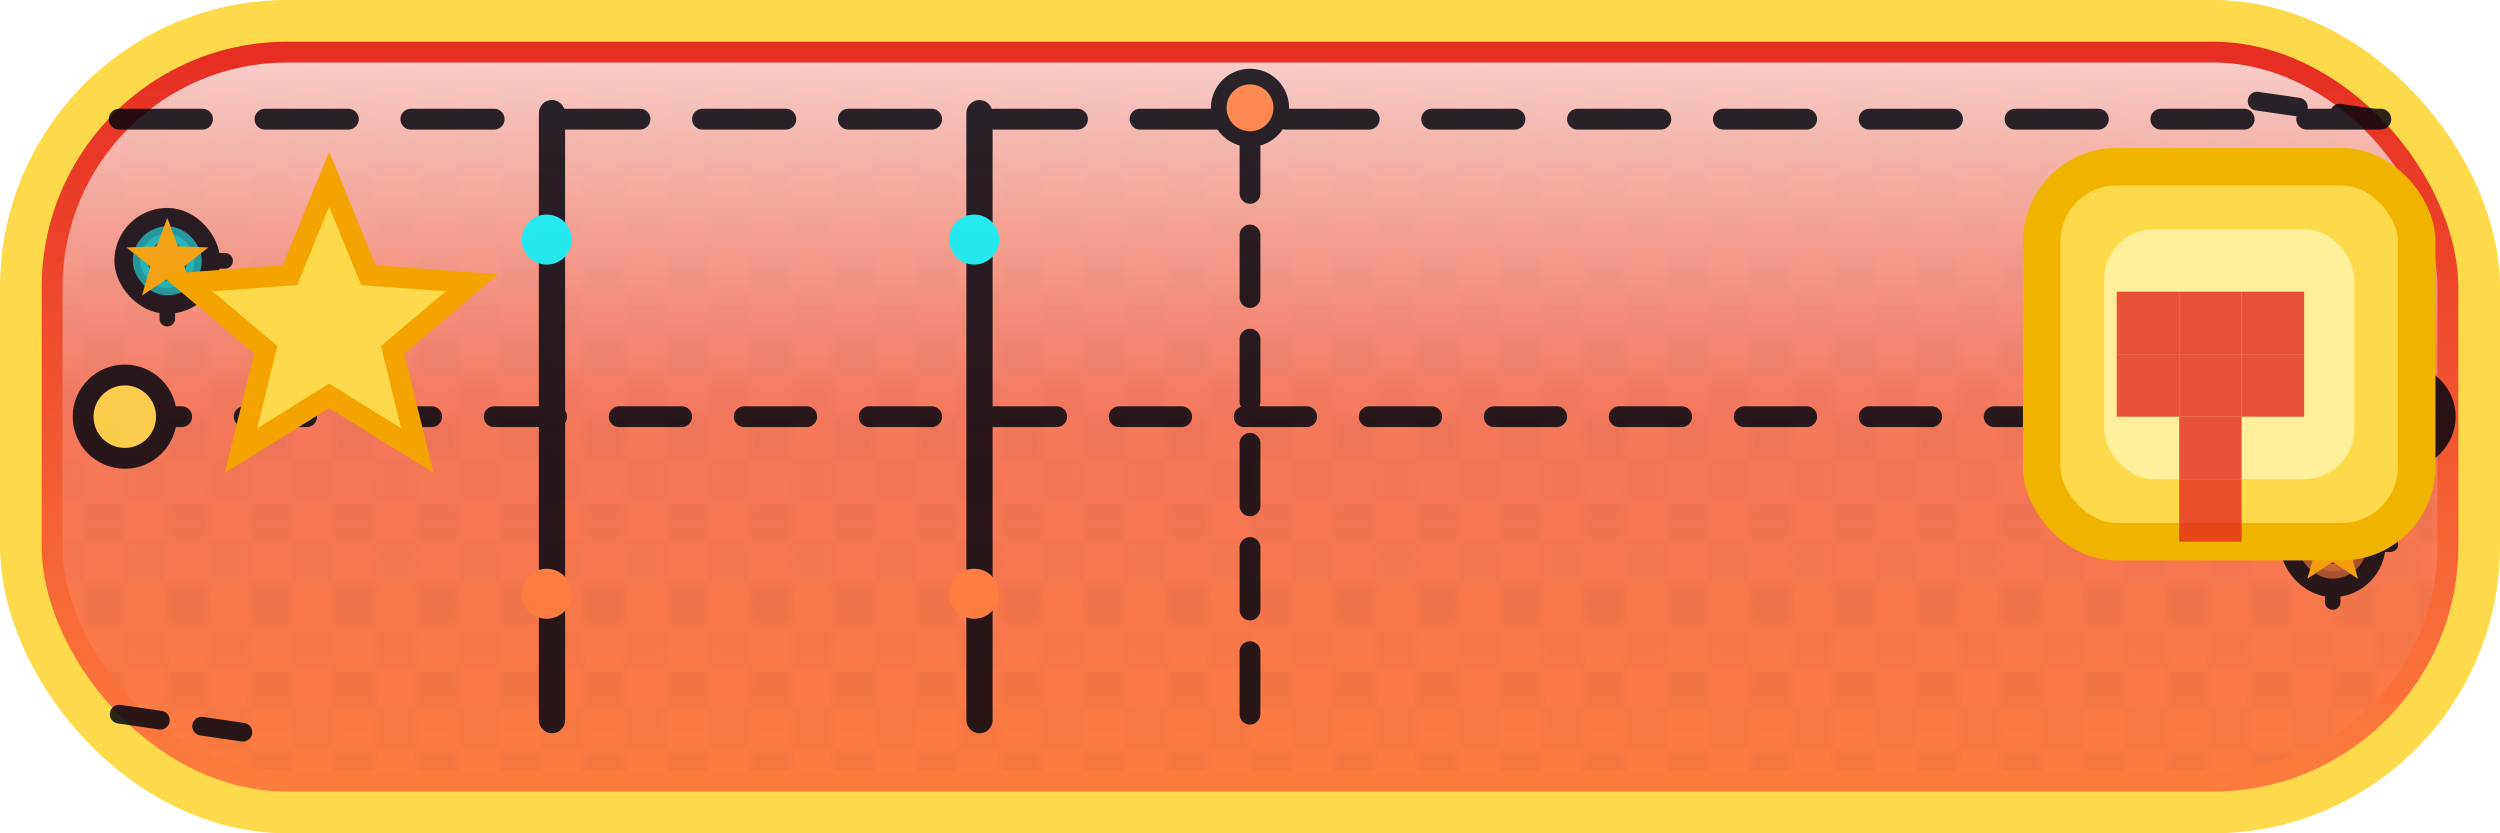 <svg width="240" height="80" viewBox="0 0 240 80" fill="none" xmlns="http://www.w3.org/2000/svg">
  <defs>
    <linearGradient id="grad-button-pressed" x1="0" y1="0" x2="0" y2="1" gradientUnits="objectBoundingBox">
      <stop offset="0" stop-color="#E52B20"/>
      <stop offset="1" stop-color="#FF7F3F"/>
    </linearGradient>
    <linearGradient id="shine-button-pressed" x1="0" y1="0" x2="0" y2="1" gradientUnits="objectBoundingBox">
      <stop offset="0" stop-color="#FFFFFF" stop-opacity="0.75"/>
      <stop offset="0.5" stop-color="#FFFFFF" stop-opacity="0.2"/>
      <stop offset="1" stop-color="#FFFFFF" stop-opacity="0"/>
    </linearGradient>
    <pattern id="grid-button-pressed" width="8" height="8" patternUnits="userSpaceOnUse">
      <rect width="8" height="8" fill="#FFFFFF" fill-opacity="0.05"/>
      <rect width="4" height="4" fill="#000000" fill-opacity="0.12"/>
      <rect x="4" y="4" width="4" height="4" fill="#000000" fill-opacity="0.08"/>
    </pattern>
    <radialGradient id="spark-button-pressed" cx="0.5" cy="0.5" r="0.6">
      <stop offset="0" stop-color="#FFFFFF" stop-opacity="0.9"/>
      <stop offset="1" stop-color="#FFFFFF" stop-opacity="0"/>
    </radialGradient>
  </defs>

    <rect x="2" y="2" width="236.00" height="76.00" rx="25.60" fill="url(#grad-button-pressed)" stroke="#FEDA4A" stroke-width="4"/>
    <rect x="6" y="6" width="228.00" height="68.00" rx="21.60" fill="url(#grid-button-pressed)" fill-opacity="0.35"/>
    <rect x="6" y="6" width="228.00" height="68.00" rx="21.60" fill="url(#shine-button-pressed)"/>
    <g transform="translate(6 6)" opacity="0.85"><path d="M5.44 5.44H222.56" stroke="#05060F" stroke-width="2" stroke-linecap="round" stroke-dasharray="8 6"/><path d="M5.44 34.00H224.74" stroke="#05060F" stroke-width="2" stroke-linecap="round" stroke-dasharray="6 6"/><circle cx="5.98" cy="34.00" r="4" fill="#FEDA4A" stroke="#05060F" stroke-width="2"/><circle cx="224.74" cy="34.00" r="4" fill="#00F6FF" stroke="#05060F" stroke-width="2"/><path d="M114.00 62.56V4.35" stroke="#05060F" stroke-width="2" stroke-linecap="round" stroke-dasharray="6 4"/><circle cx="114.00" cy="4.35" r="3" fill="#FF7F3F" stroke="#05060F" stroke-width="1.5"/><rect x="46.48" y="4.35" width="1.02" height="59.30" fill="#05060F" stroke="#05060F" stroke-width="1.5" rx="0.51"/><circle cx="46.48" cy="17.00" r="2.4" fill="#00F6FF"/><circle cx="46.48" cy="51.00" r="2.4" fill="#FF7F3F"/><rect x="87.52" y="4.35" width="1.02" height="59.30" fill="#05060F" stroke="#05060F" stroke-width="1.5" rx="0.51"/><circle cx="87.52" cy="17.00" r="2.4" fill="#00F6FF"/><circle cx="87.52" cy="51.00" r="2.4" fill="#FF7F3F"/><path d="M5.44 62.56L20.40 64.74" stroke="#05060F" stroke-width="1.8" stroke-linecap="round" stroke-dasharray="4 4"/><path d="M222.56 5.44L207.60 3.26" stroke="#05060F" stroke-width="1.8" stroke-linecap="round" stroke-dasharray="4 4"/><rect x="5.98" y="14.96" width="8.16" height="8.16" rx="6" fill="#05060F" stroke="#05060F" stroke-width="2"/><rect x="7.45" y="16.43" width="5.22" height="5.22" rx="4" fill="#00F6FF" fill-opacity="0.35" stroke="#00F6FF" stroke-opacity="0.6" stroke-width="1.4"/><path d="M10.06 23.12V24.59" stroke="#05060F" stroke-width="1.5" stroke-linecap="round" stroke-dasharray="3 3"/><path d="M14.14 19.04H15.61" stroke="#05060F" stroke-width="1.5" stroke-linecap="round" stroke-dasharray="3 3"/><path d="M11.93,18.43L10.84,19.29 11.22,20.62 10.06,19.86 8.91,20.62 9.29,19.29 8.20,18.43 9.58,18.38 10.06,17.08 10.54,18.38Z" fill="#FEDA4A" fill-opacity="0.65" stroke="#F3A400" stroke-width="1.5"/><rect x="213.86" y="42.16" width="8.16" height="8.16" rx="6" fill="#05060F" stroke="#05060F" stroke-width="2"/><rect x="215.32" y="43.63" width="5.22" height="5.22" rx="4" fill="#FF7F3F" fill-opacity="0.35" stroke="#FF7F3F" stroke-opacity="0.6" stroke-width="1.4"/><path d="M217.94 50.32V51.79" stroke="#05060F" stroke-width="1.5" stroke-linecap="round" stroke-dasharray="3 3"/><path d="M222.02 46.24H223.48" stroke="#05060F" stroke-width="1.5" stroke-linecap="round" stroke-dasharray="3 3"/><path d="M219.80,45.63L218.71,46.49 219.09,47.82 217.94,47.06 216.78,47.82 217.16,46.49 216.07,45.63 217.46,45.58 217.94,44.28 218.42,45.58Z" fill="#FEDA4A" fill-opacity="0.65" stroke="#F3A400" stroke-width="1.5"/></g>
    <g transform="translate(6 6)"><path d="M39.30,21.15L31.69,27.58 34.06,37.25 25.60,32.00 17.14,37.25 19.51,27.58 11.90,21.15 21.84,20.42 25.60,11.20 29.36,20.42Z" fill="#FEDA4A" stroke="#F3A400" stroke-width="2"/></g>
    <rect x="196.00" y="16.00" width="36.00" height="36.00" rx="7.20" fill="#FEDA4A" stroke="#F0B400" stroke-width="3.60"/><rect x="202.00" y="22.00" width="24.00" height="24.00" rx="4.80" fill="#FFEF9A"/><rect x="203.20" y="28.00" width="6.00" height="6.00" fill="#E52B20" fill-opacity="0.8"/><rect x="209.20" y="28.00" width="6.00" height="6.00" fill="#E52B20" fill-opacity="0.8"/><rect x="215.20" y="28.00" width="6.00" height="6.00" fill="#E52B20" fill-opacity="0.8"/><rect x="203.20" y="34.00" width="6.00" height="6.00" fill="#E52B20" fill-opacity="0.8"/><rect x="209.20" y="34.00" width="6.00" height="6.00" fill="#E52B20" fill-opacity="0.8"/><rect x="215.20" y="34.00" width="6.00" height="6.00" fill="#E52B20" fill-opacity="0.8"/><rect x="209.20" y="40.00" width="6.00" height="6.00" fill="#E52B20" fill-opacity="0.8"/><rect x="209.20" y="46.00" width="6.00" height="6.00" fill="#E52B20" fill-opacity="0.8"/>
  
</svg>
